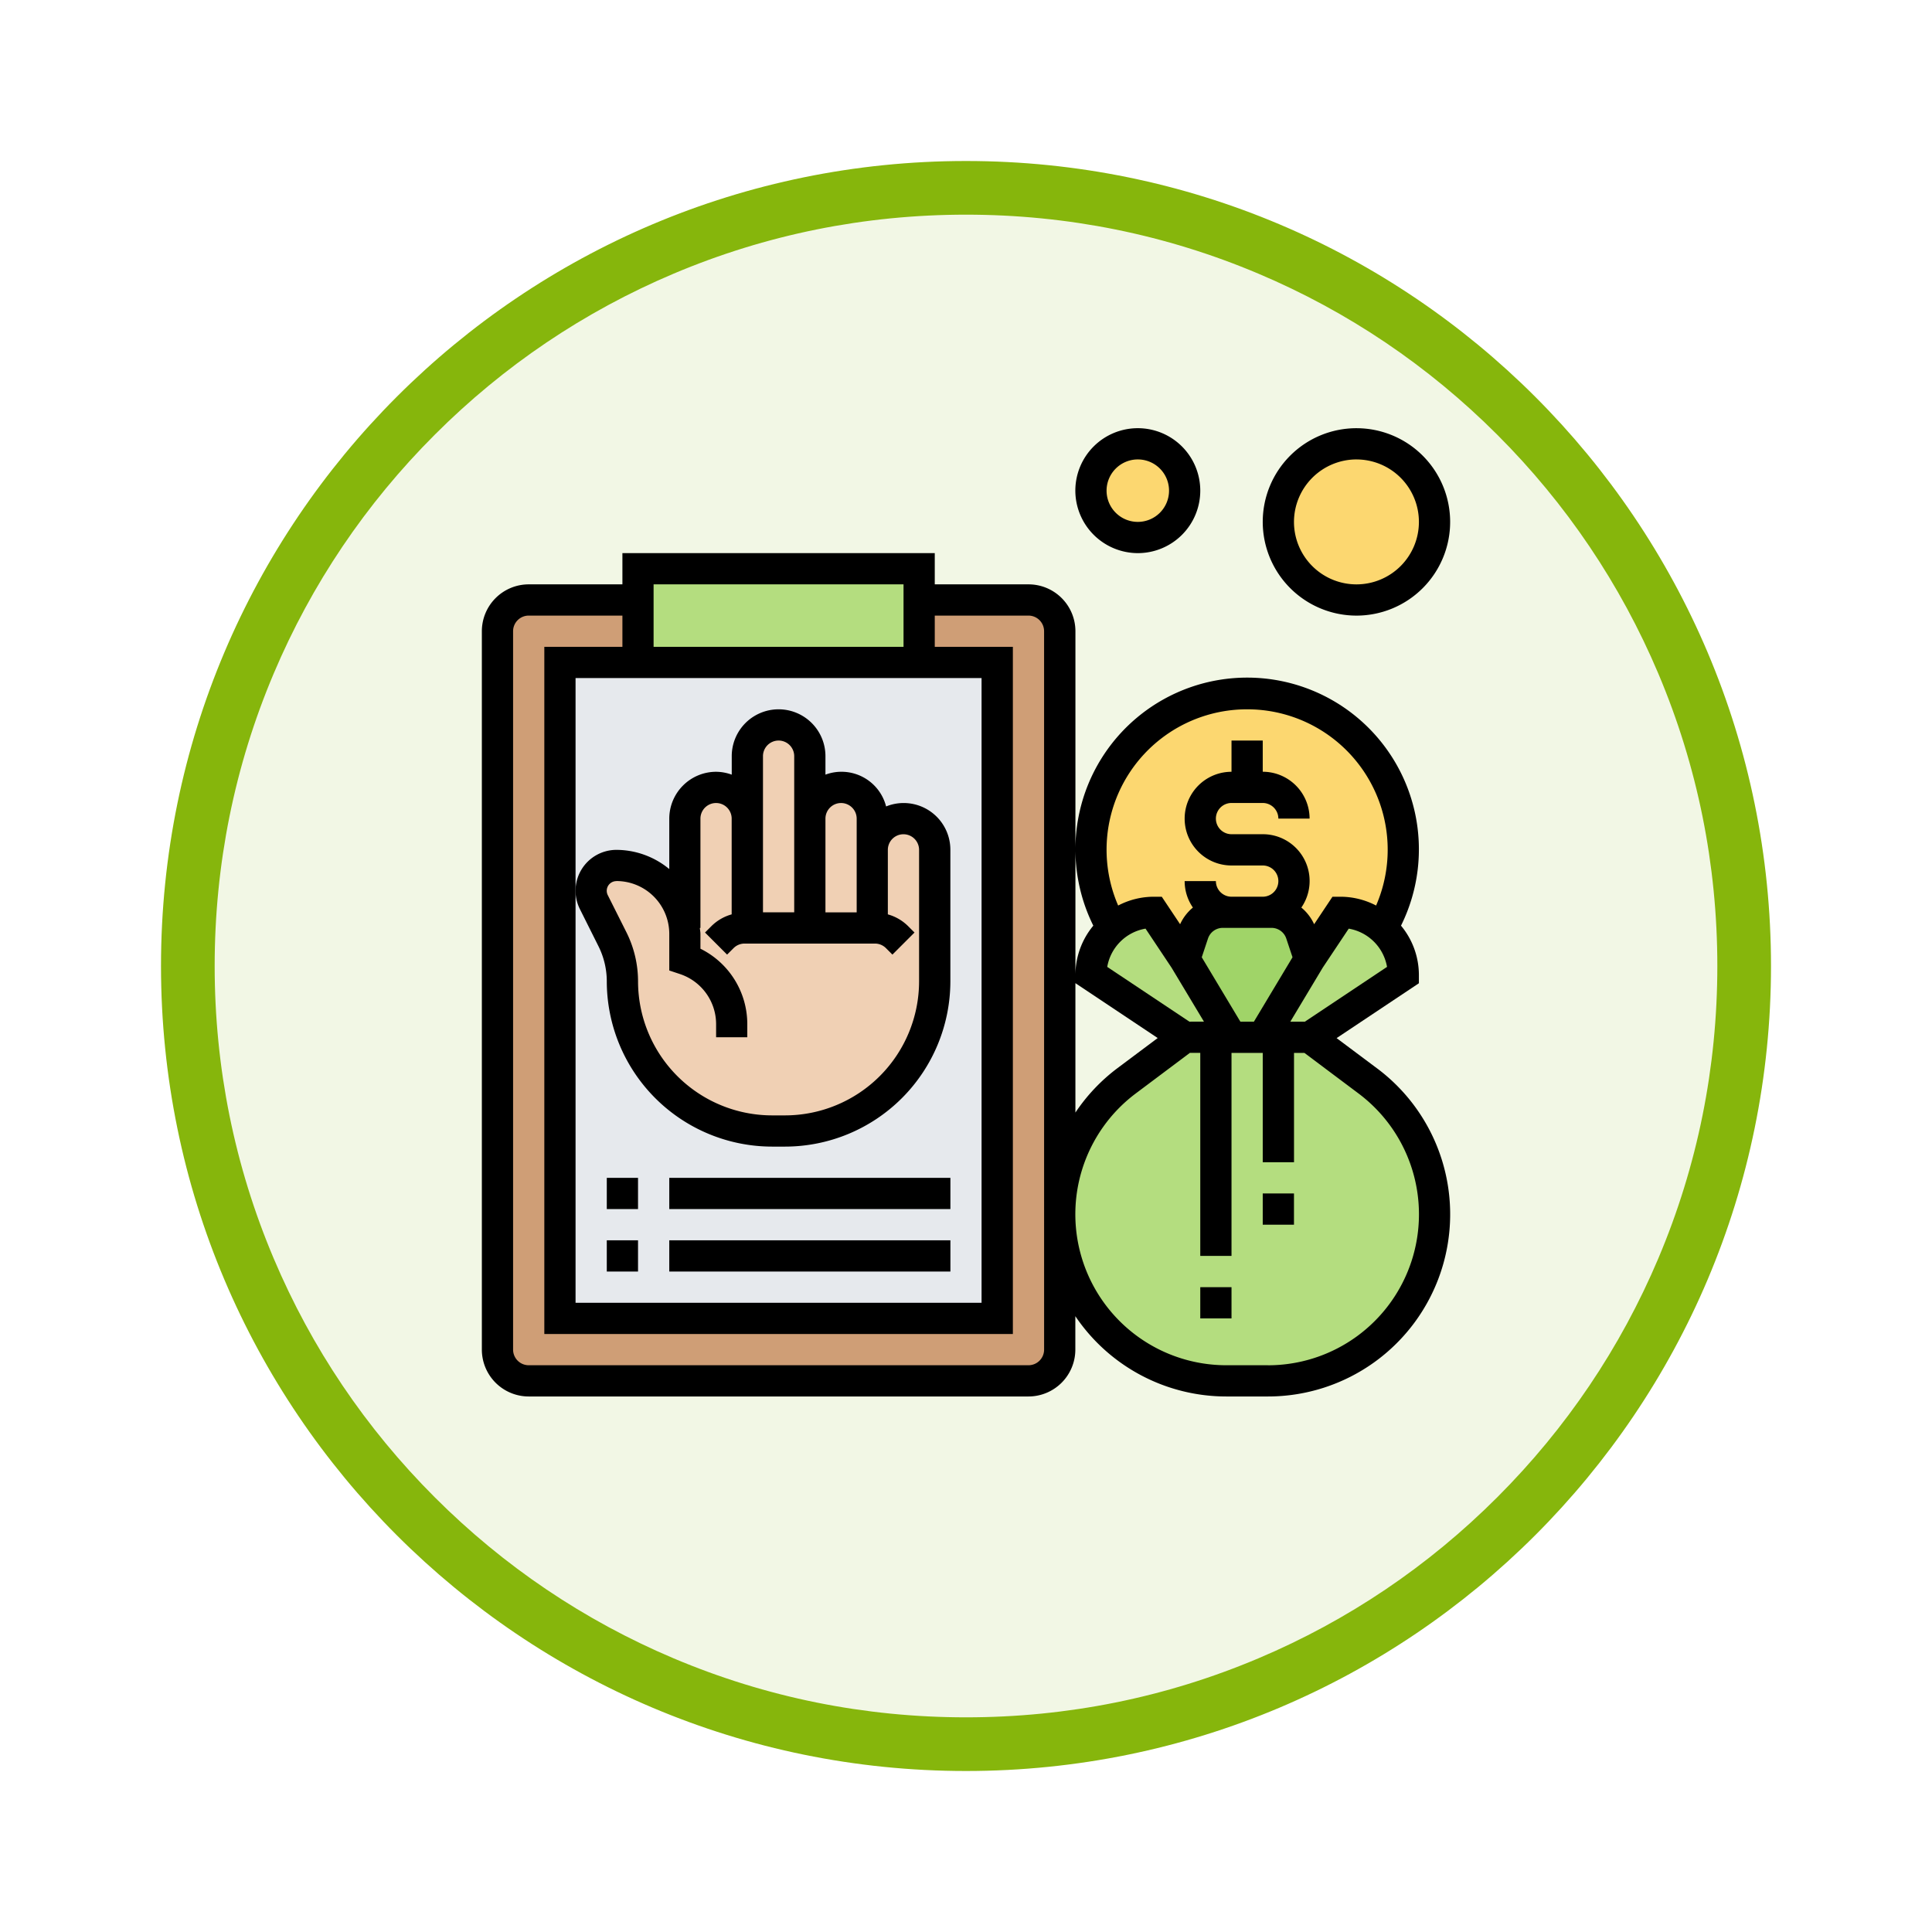 <svg xmlns="http://www.w3.org/2000/svg" xmlns:xlink="http://www.w3.org/1999/xlink" width="108" height="108" viewBox="0 0 108 108">
  <defs>
    <filter id="Trazado_904820" x="0" y="0" width="108" height="108" filterUnits="userSpaceOnUse">
      <feOffset dy="3" input="SourceAlpha"/>
      <feGaussianBlur stdDeviation="3" result="blur"/>
      <feFlood flood-opacity="0.161"/>
      <feComposite operator="in" in2="blur"/>
      <feComposite in="SourceGraphic"/>
    </filter>
  </defs>
  <g id="Grupo_1173000" data-name="Grupo 1173000" transform="translate(-201 -13186.24)">
    <g id="Grupo_1171985" data-name="Grupo 1171985" transform="translate(210 13192.24)">
      <g id="Grupo_1167341" data-name="Grupo 1167341" transform="translate(0 0)">
        <g id="Grupo_1166792" data-name="Grupo 1166792">
          <g transform="matrix(1, 0, 0, 1, -9, -6)" filter="url(#Trazado_904820)">
            <g id="Trazado_904820-2" data-name="Trazado 904820" transform="translate(9 6)" fill="#f2f7e5">
              <path d="M 45 88.5 C 39.127 88.5 33.43 87.35 28.068 85.082 C 22.889 82.891 18.236 79.755 14.241 75.759 C 10.245 71.764 7.109 67.111 4.918 61.932 C 2.65 56.57 1.5 50.873 1.5 45 C 1.5 39.127 2.65 33.43 4.918 28.068 C 7.109 22.889 10.245 18.236 14.241 14.241 C 18.236 10.245 22.889 7.109 28.068 4.918 C 33.43 2.65 39.127 1.5 45 1.5 C 50.873 1.5 56.57 2.65 61.932 4.918 C 67.111 7.109 71.764 10.245 75.759 14.241 C 79.755 18.236 82.891 22.889 85.082 28.068 C 87.35 33.43 88.5 39.127 88.5 45 C 88.5 50.873 87.35 56.57 85.082 61.932 C 82.891 67.111 79.755 71.764 75.759 75.759 C 71.764 79.755 67.111 82.891 61.932 85.082 C 56.57 87.35 50.873 88.5 45 88.5 Z" stroke="none"/>
              <path d="M 45 3 C 39.329 3 33.829 4.11 28.653 6.299 C 23.652 8.415 19.16 11.443 15.302 15.302 C 11.443 19.16 8.415 23.652 6.299 28.653 C 4.11 33.829 3 39.329 3 45 C 3 50.671 4.11 56.171 6.299 61.347 C 8.415 66.348 11.443 70.84 15.302 74.698 C 19.16 78.557 23.652 81.585 28.653 83.701 C 33.829 85.89 39.329 87 45 87 C 50.671 87 56.171 85.89 61.347 83.701 C 66.348 81.585 70.84 78.557 74.698 74.698 C 78.557 70.84 81.585 66.348 83.701 61.347 C 85.89 56.171 87 50.671 87 45 C 87 39.329 85.89 33.829 83.701 28.653 C 81.585 23.652 78.557 19.16 74.698 15.302 C 70.84 11.443 66.348 8.415 61.347 6.299 C 56.171 4.11 50.671 3 45 3 M 45 -7.62939453125e-06 C 69.853 -7.62939453125e-06 90 20.147 90 45 C 90 69.853 69.853 90 45 90 C 20.147 90 -7.62939453125e-06 69.853 -7.62939453125e-06 45 C -7.62939453125e-06 20.147 20.147 -7.62939453125e-06 45 -7.62939453125e-06 Z" stroke="none" fill="#86b60c"/>
            </g>
          </g>
        </g>
      </g>
    </g>
    <g id="money-laundering_3882378" transform="translate(227.936 13210.176)">
      <g id="Grupo_1172998" data-name="Grupo 1172998" transform="translate(0.873 0.802)">
        <g id="Grupo_1172987" data-name="Grupo 1172987" transform="translate(0 8.802)">
          <path id="Trazado_1026811" data-name="Trazado 1026811" d="M30.684,11H2.746A1.751,1.751,0,0,0,1,12.746v40.16a1.751,1.751,0,0,0,1.746,1.746H30.684a1.751,1.751,0,0,0,1.746-1.746V12.746A1.751,1.751,0,0,0,30.684,11Z" transform="translate(-1 -11)" fill="#cf9e76"/>
        </g>
        <g id="Grupo_1172988" data-name="Grupo 1172988" transform="translate(7.857 7.056)">
          <path id="Trazado_1026812" data-name="Trazado 1026812" d="M25.715,10.746v3.492H10V9H25.715Z" transform="translate(-10 -9)" fill="#b4dd7f"/>
        </g>
        <g id="Grupo_1172989" data-name="Grupo 1172989" transform="translate(3.492 12.294)">
          <path id="Trazado_1026813" data-name="Trazado 1026813" d="M5,51.668V15H29.445V51.668Z" transform="translate(-5 -15)" fill="#e6e9ed"/>
        </g>
        <g id="Grupo_1172990" data-name="Grupo 1172990" transform="translate(32.757 0)">
          <circle id="Elipse_11821" data-name="Elipse 11821" cx="2.814" cy="2.814" r="2.814" transform="translate(0)" fill="#fcd770"/>
        </g>
        <g id="Grupo_1172991" data-name="Grupo 1172991" transform="translate(44.013 0)">
          <circle id="Elipse_11822" data-name="Elipse 11822" cx="4.221" cy="4.221" r="4.221" transform="translate(0)" fill="#fcd770"/>
        </g>
        <g id="Grupo_1172992" data-name="Grupo 1172992" transform="translate(33.176 14.04)">
          <path id="Trazado_1026814" data-name="Trazado 1026814" d="M46.857,29.223h-.489a1.754,1.754,0,0,0-1.659,1.2l-.471,1.423-1.746-2.619a3.484,3.484,0,0,0-2.322.882,8.735,8.735,0,1,1,15.112,0,3.478,3.478,0,0,0-2.314-.882l-1.746,2.619-.471-1.423a1.754,1.754,0,0,0-1.659-1.2H46.857Z" transform="translate(-39 -17)" fill="#fcd770"/>
        </g>
        <g id="Grupo_1172993" data-name="Grupo 1172993" transform="translate(31.43 33.247)">
          <path id="Trazado_1026815" data-name="Trazado 1026815" d="M48.35,39h2.619l3.256,2.445a9.187,9.187,0,0,1,2.741,3.283,9.309,9.309,0,0,1-8.329,13.48H46.315a9.311,9.311,0,0,1-5.588-16.763L43.984,39H48.35Z" transform="translate(-37 -39)" fill="#b4dd7f"/>
        </g>
        <g id="Grupo_1172994" data-name="Grupo 1172994" transform="translate(42.779 26.263)">
          <path id="Trazado_1026816" data-name="Trazado 1026816" d="M57.857,34.492l-5.238,3.492H50l2.619-4.365L54.365,31a3.478,3.478,0,0,1,2.314.882c.052.044.1.087.157.14A3.514,3.514,0,0,1,57.857,34.492Z" transform="translate(-50 -31)" fill="#b4dd7f"/>
        </g>
        <g id="Grupo_1172995" data-name="Grupo 1172995" transform="translate(33.176 26.263)">
          <path id="Trazado_1026817" data-name="Trazado 1026817" d="M44.238,33.619l2.619,4.365H44.238L39,34.492a3.514,3.514,0,0,1,1.021-2.471c.052-.044.1-.1.148-.14A3.484,3.484,0,0,1,42.492,31Z" transform="translate(-39 -31)" fill="#b4dd7f"/>
        </g>
        <g id="Grupo_1172996" data-name="Grupo 1172996" transform="translate(38.414 26.263)">
          <path id="Trazado_1026818" data-name="Trazado 1026818" d="M51.513,32.2l.471,1.423-2.619,4.365H47.619L45,33.619l.471-1.423A1.754,1.754,0,0,1,47.13,31h2.724a1.754,1.754,0,0,1,1.659,1.2Z" transform="translate(-45 -31)" fill="#a0d468"/>
        </g>
        <g id="Grupo_1172997" data-name="Grupo 1172997" transform="translate(5.238 15.786)">
          <path id="Trazado_1026819" data-name="Trazado 1026819" d="M25.692,24.753a1.707,1.707,0,0,0-1.231-.515,1.751,1.751,0,0,0-1.746,1.746V24.238a1.759,1.759,0,0,0-1.746-1.746,1.751,1.751,0,0,0-1.746,1.746V20.746A1.759,1.759,0,0,0,17.477,19a1.751,1.751,0,0,0-1.746,1.746v3.492a1.759,1.759,0,0,0-1.746-1.746,1.751,1.751,0,0,0-1.746,1.746V30.35h-.017a3.808,3.808,0,0,0-3.806-3.492A1.413,1.413,0,0,0,7.148,28.9L8.2,30.987a5.333,5.333,0,0,1,.55,2.348A8.365,8.365,0,0,0,17.11,41.7h.733a8.365,8.365,0,0,0,8.364-8.364V25.984a1.707,1.707,0,0,0-.515-1.231Z" transform="translate(-7 -19)" fill="#f0d0b4"/>
        </g>
      </g>
      <g id="Grupo_1172999" data-name="Grupo 1172999">
        <path id="Trazado_1026820" data-name="Trazado 1026820" d="M7.285,31.253a4.4,4.4,0,0,1,.461,1.953,9.25,9.25,0,0,0,9.239,9.239h.727a9.251,9.251,0,0,0,9.24-9.239V25.857A2.611,2.611,0,0,0,23.36,23.43a2.575,2.575,0,0,0-3.391-1.778V20.619a2.619,2.619,0,0,0-5.238,0v1.034a2.59,2.59,0,0,0-.873-.161,2.622,2.622,0,0,0-2.619,2.619v2.82a4.65,4.65,0,0,0-2.953-1.074,2.286,2.286,0,0,0-2.045,3.308Zm13.557-8.015a.874.874,0,0,1,.873.873V29.35H19.969V24.111A.874.874,0,0,1,20.842,23.238Zm-4.365-2.619a.873.873,0,0,1,1.746,0v8.73H16.477v-8.73ZM8.286,27.6a2.956,2.956,0,0,1,2.953,2.953V32.6l.6.2A2.954,2.954,0,0,1,13.857,35.6v.732H15.6V35.6a4.7,4.7,0,0,0-2.619-4.217v-.829c0-.114-.025-.221-.034-.334h.034V24.111a.873.873,0,0,1,1.746,0v5.352a2.584,2.584,0,0,0-1.129.654l-.361.361,1.234,1.234.361-.361a.869.869,0,0,1,.618-.256h7.284a.869.869,0,0,1,.618.256l.361.361,1.234-1.234-.361-.361a2.584,2.584,0,0,0-1.129-.654V25.857a.873.873,0,0,1,1.746,0v7.348A7.5,7.5,0,0,1,17.714,40.7h-.727a7.5,7.5,0,0,1-7.494-7.493,6.138,6.138,0,0,0-.645-2.734L7.8,28.385a.54.54,0,0,1,.483-.781Z" transform="translate(-0.762 -2.285)"/>
        <path id="Trazado_1026821" data-name="Trazado 1026821" d="M8,48H9.746v1.746H8Z" transform="translate(-1.016 -6.094)"/>
        <path id="Trazado_1026822" data-name="Trazado 1026822" d="M8,52H9.746v1.746H8Z" transform="translate(-1.016 -6.602)"/>
        <path id="Trazado_1026823" data-name="Trazado 1026823" d="M12,48H27.715v1.746H12Z" transform="translate(-1.523 -6.094)"/>
        <path id="Trazado_1026824" data-name="Trazado 1026824" d="M12,52H27.715v1.746H12Z" transform="translate(-1.523 -6.602)"/>
        <path id="Trazado_1026825" data-name="Trazado 1026825" d="M55.238,10.477A5.238,5.238,0,1,0,50,5.238,5.244,5.244,0,0,0,55.238,10.477Zm0-8.73a3.492,3.492,0,1,1-3.492,3.492A3.5,3.5,0,0,1,55.238,1.746Z" transform="translate(-6.348)"/>
        <path id="Trazado_1026826" data-name="Trazado 1026826" d="M41.492,6.984A3.492,3.492,0,1,0,38,3.492,3.5,3.5,0,0,0,41.492,6.984Zm0-5.238a1.746,1.746,0,1,1-1.746,1.746A1.748,1.748,0,0,1,41.492,1.746Z" transform="translate(-4.824)"/>
        <path id="Trazado_1026827" data-name="Trazado 1026827" d="M50.054,36.811l-2.273-1.7,4.6-3.067v-.467a4.324,4.324,0,0,0-1-2.752,9.6,9.6,0,1,0-17.2,0,4.326,4.326,0,0,0-1,2.751V12.365a2.622,2.622,0,0,0-2.619-2.619H25.318V8H7.857V9.746H2.619A2.622,2.622,0,0,0,0,12.365v40.16a2.622,2.622,0,0,0,2.619,2.619H30.557a2.622,2.622,0,0,0,2.619-2.619v-1.87a10.184,10.184,0,0,0,8.44,4.489h2.328a10.185,10.185,0,0,0,6.11-18.334Zm-4.047-2.619h-.813l1.813-3.022,1.452-2.178A2.624,2.624,0,0,1,50.6,31.13Zm-6.455,0L34.959,31.13A2.624,2.624,0,0,1,37.1,28.991l1.452,2.178,1.814,3.022Zm2.849,0-2.158-3.6.347-1.044a.873.873,0,0,1,.829-.6H44.14a.872.872,0,0,1,.829.6l.348,1.044-2.159,3.6Zm.379-17.461A7.847,7.847,0,0,1,49.989,27.7a4.313,4.313,0,0,0-1.971-.492H47.55l-1.025,1.537a2.62,2.62,0,0,0-.715-.932,2.615,2.615,0,0,0-2.158-4.1H41.906a.873.873,0,0,1,0-1.746h1.746a.874.874,0,0,1,.873.873h1.746a2.622,2.622,0,0,0-2.619-2.619V18.477H41.906v1.746a2.619,2.619,0,1,0,0,5.238h1.746a.873.873,0,1,1,0,1.746H41.906a.874.874,0,0,1-.873-.873H39.287a2.6,2.6,0,0,0,.461,1.479,2.62,2.62,0,0,0-.715.932l-1.025-1.537h-.467a4.3,4.3,0,0,0-1.971.492,7.847,7.847,0,0,1,7.21-10.969Zm-5,18.376-2.272,1.7a10.153,10.153,0,0,0-2.328,2.466V32.039ZM9.6,9.746H23.572v3.492H9.6Zm15.715,5.238h2.619V49.906H5.238V14.984h20.08ZM31.43,52.525a.874.874,0,0,1-.873.873H2.619a.874.874,0,0,1-.873-.873V12.365a.874.874,0,0,1,.873-.873H7.857v1.746H3.492V51.652H29.684V13.238H25.318V11.492h5.238a.874.874,0,0,1,.873.873Zm12.513.873H41.615a8.44,8.44,0,0,1-5.063-15.192l3.027-2.27h.581v11.35h1.746V35.938h1.746v6.111H45.4V35.938h.582l3.027,2.27A8.44,8.44,0,0,1,43.943,53.4Z" transform="translate(0 -1.016)"/>
        <path id="Trazado_1026828" data-name="Trazado 1026828" d="M50,49h1.746v1.746H50Z" transform="translate(-6.348 -6.221)"/>
        <path id="Trazado_1026829" data-name="Trazado 1026829" d="M46,55h1.746v1.746H46Z" transform="translate(-5.84 -6.982)"/>
      </g>
    </g>
  </g>
</svg>
